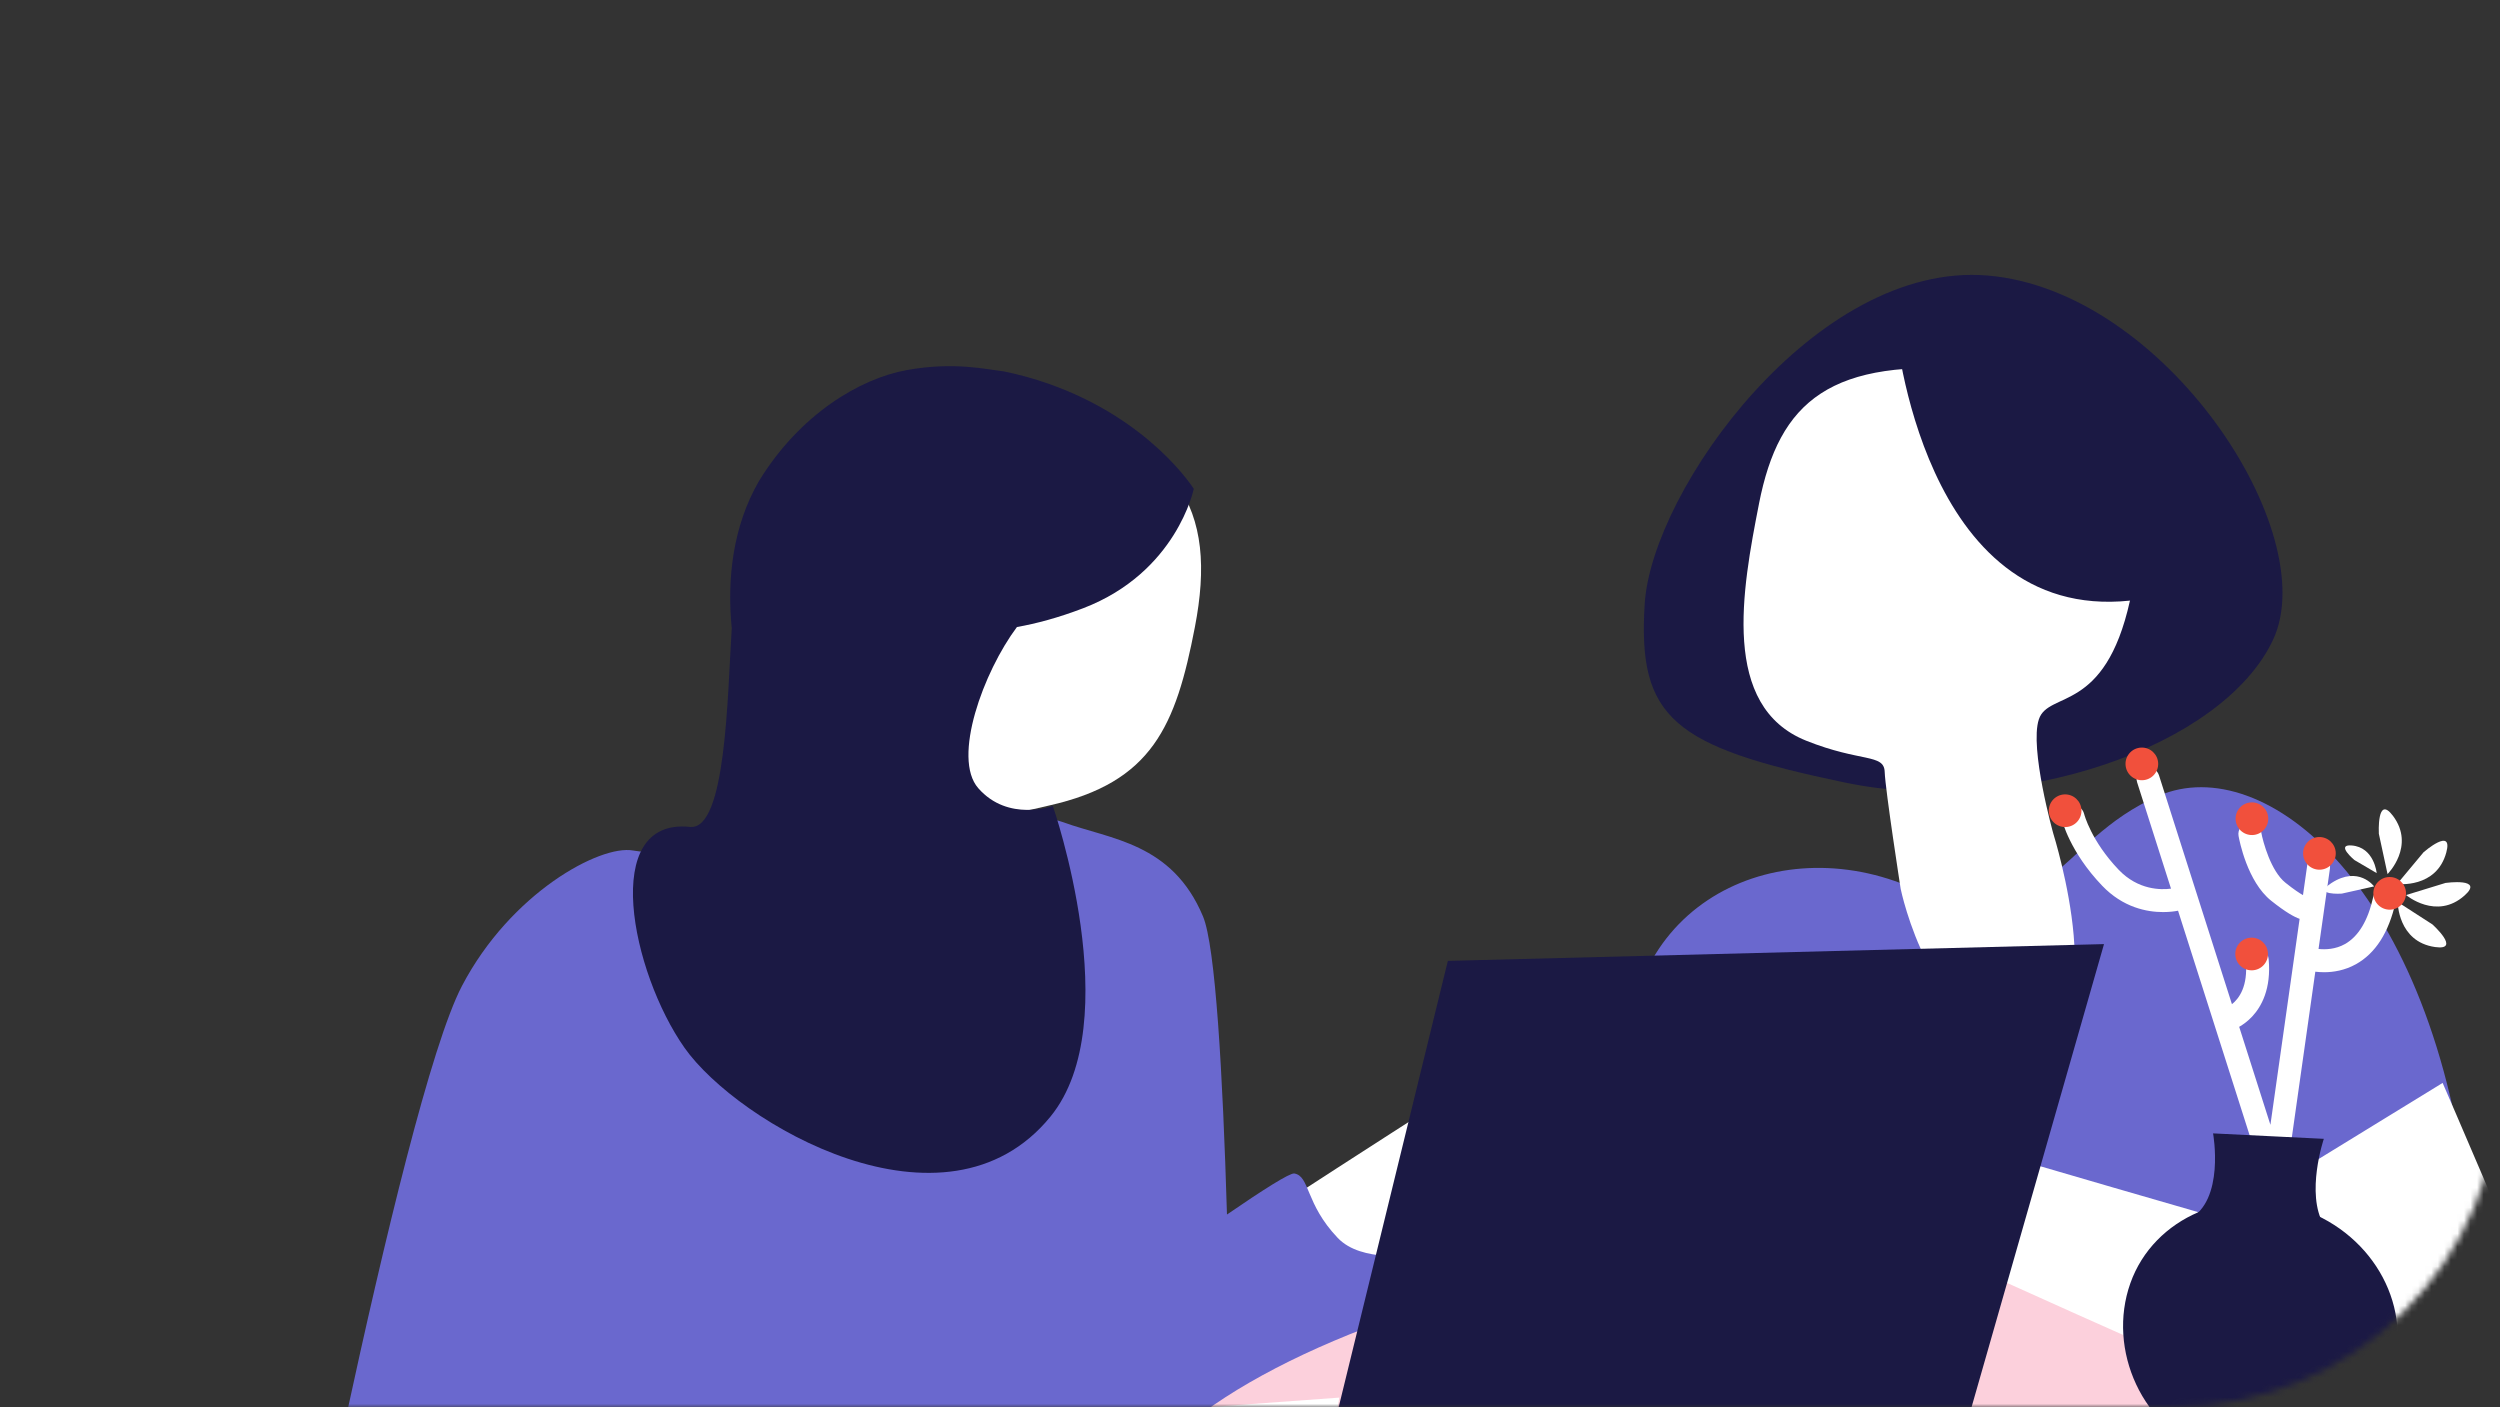 <svg width="382" height="215" viewBox="0 0 382 215" fill="none" xmlns="http://www.w3.org/2000/svg">
<rect x="0" y="0" width="382" height="215" fill="#333333" stroke="none"/>
<mask id="mask0_886_1970" style="mask-type:alpha" maskUnits="userSpaceOnUse" x="0" y="0" width="382" height="215">
<rect width="382" height="215" rx="50" fill="#F1503C"/>
</mask>
<g mask="url(#mask0_886_1970)">
<path d="M182.582 95.802C179.668 110.938 176.066 119.55 160.29 123.084C144.514 126.618 145.833 128.208 144.527 131.147C143.217 134.086 135 139.912 135 139.912L119.909 131.751C119.909 131.751 122.571 117.789 122.907 112.477C123.243 107.165 112.538 107.284 115.885 87.228C119.232 67.171 130.542 52.031 155.56 59.644C180.579 67.261 186.057 77.748 182.582 95.802Z" fill="white"/>
<path d="M161.111 239.498C161.111 239.498 163.365 242.662 156.585 241.092C149.806 239.519 143.804 236.495 142.885 232.012C141.954 227.521 138.645 222.767 155.424 210.846C172.221 198.929 220.275 168.215 220.275 168.215C220.275 168.215 218.268 167.203 218.74 162.495C219.212 157.787 222.389 154.861 222.389 154.861C222.389 154.861 225.771 158.714 224.265 157.081C222.759 155.444 225.022 152.106 232.168 154.066C239.309 156.027 238.497 150.906 238.633 160.913C238.777 170.92 237.289 173.361 232.402 177.329C227.506 181.293 184.858 218.45 184.858 218.45L180.013 223.43L161.107 239.493L161.111 239.498Z" fill="white"/>
<path d="M188.328 235.5C188.409 247.017 189.511 263.574 189.511 263.574L179.758 265.453L174.126 266.538L96.728 272.466L95.005 264.769L90.029 264.148L42 269.978C42 269.978 61.149 168.654 70.6 150.626C78.047 136.417 91.705 129.051 96.732 129.957C101.755 130.863 112.193 129.409 112.193 129.409L110.186 124.713L136.544 122.693L138.611 127.869C138.611 127.869 155.288 123.017 162.485 125.645C169.677 128.269 179.086 128.745 183.816 140.02C185.721 144.549 186.835 163.963 187.482 185.58C192.986 181.804 197.082 179.201 197.767 179.307C200.17 179.707 199.425 183.93 204.402 189.149C208.183 193.104 215.614 191.271 216.72 192.946C217.481 194.103 199.536 219.71 188.328 235.492V235.5Z" fill="#6A68CE"/>
<path d="M155.382 95.818C150.278 102.631 145.442 115.828 149.478 120.434C154.055 125.665 160.873 123.147 160.873 123.147C160.873 123.147 172.327 156.141 160.511 170.618C144.463 190.291 112.704 171.617 104.597 160.105C96.486 148.575 91.594 124.904 105.426 126.35C110.947 126.936 111.155 106.28 111.81 95.988C111.079 88.576 111.93 80.491 115.966 73.512C122.18 63.343 131.372 57.836 138.581 56.543C145.782 55.246 150.631 56.433 153.34 56.739C155.646 57.202 157.942 57.84 160.192 58.627C175.789 64.092 182.408 74.694 182.408 74.694C182.408 74.694 179.813 87.449 165.526 92.931C161.69 94.402 158.291 95.295 155.382 95.81V95.818Z" fill="#1B1944"/>
<path d="M271.796 249.602C271.796 243.682 252.444 196.684 248.892 167.369C245.506 139.432 270.074 126.507 291.54 135.387C313.007 144.267 313.807 128.485 329.901 121.578C346 114.672 371.937 135.392 377.305 184.725C382.673 234.058 378.198 276.484 363.89 285.364C349.582 294.244 272.566 256.347 272.566 256.347" fill="#6A68CE"/>
<path d="M322.347 293.152C407.206 293.152 476 269 476 239.213C476 209.426 407.206 185.27 322.347 185.27C237.489 185.27 168.695 209.422 168.695 239.213C168.695 269.004 237.489 293.152 322.347 293.152Z" fill="#FCD0DC"/>
<path d="M303.684 42.098C330.867 44.364 354.971 81.377 347.332 97.742C339.693 114.107 308.048 125.02 281.86 119.563C255.672 114.107 250.215 109.744 251.308 92.286C252.401 74.828 277.496 39.916 303.684 42.098Z" fill="#1B1944"/>
<path d="M373.235 165.473C373.235 165.473 386.118 195.171 388.615 202.082C391.107 208.997 391.856 216.044 388.41 219.425C384.965 222.819 382.639 228.488 362.456 220.424C342.27 212.361 287.5 187.337 287.5 187.337C287.5 187.337 287.746 189.697 283.301 191.968C278.857 194.248 274.442 193.112 274.442 193.112C274.442 193.112 272.124 202.077 271.537 204.344C270.95 206.619 266.688 206.526 264.336 199.062C261.984 191.603 261.699 181.098 270.499 175.238C279.295 169.373 282.315 169.301 288.635 171.359C294.951 173.422 352.342 189.978 352.342 189.978L348.067 180.915L373.235 165.469V165.473Z" fill="white"/>
<path d="M318.477 76.699L303.441 70.328C303.441 70.328 302.999 70.507 303.462 72.284C303.926 74.062 303.462 73.628 303.462 73.628L316.133 78.574C316.133 78.574 317.52 78.077 318.477 76.699Z" fill="#F04C3A"/>
<path d="M268.776 76.966C266.19 90.142 262.911 107.949 275.99 113.18C284.318 116.51 287.882 115.136 287.98 117.938C288.078 120.733 290.426 135.835 290.426 135.835C290.426 135.835 295.092 158.49 309.307 158.485C323.521 158.485 313.751 127.397 313.751 127.397C313.751 127.397 310.076 114.311 311.54 109.909C313.003 105.512 321.612 109.105 325.452 91.805C329.293 74.508 325.099 58.586 302.403 56.574C279.707 54.567 271.86 61.244 268.772 76.971" fill="white"/>
<path d="M373.703 134.904L367.65 136.762C367.65 136.762 372.282 140.671 376.586 136.83C379.666 134.087 373.703 134.908 373.703 134.908" fill="white"/>
<path d="M359.76 131.417L363.158 133.412C363.158 133.412 362.793 129.453 359.322 129.185C356.838 128.993 359.76 131.417 359.76 131.417Z" fill="white"/>
<path d="M370.33 130.212L366.28 135.073C366.28 135.073 372.295 135.817 373.796 130.25C374.876 126.269 370.33 130.212 370.33 130.212Z" fill="white"/>
<path d="M357.85 136.539L362.763 135.442C362.763 135.442 360.394 132.227 356.242 134.928C353.274 136.854 357.85 136.544 357.85 136.544" fill="white"/>
<path d="M371.691 141.262L366.37 137.83C366.37 137.83 366.365 143.89 372.073 144.707C376.157 145.294 371.686 141.262 371.686 141.262" fill="white"/>
<path d="M363.482 127.371L364.817 133.559C364.817 133.559 369.105 129.276 365.647 124.662C363.171 121.362 363.486 127.371 363.486 127.371" fill="white"/>
<path d="M361.019 221.882C360.845 221.942 360.662 221.967 360.487 221.967C359.743 221.967 359.054 221.491 358.816 220.747L346.536 182.224C346.732 182.344 346.953 182.424 347.191 182.458C347.272 182.467 347.357 182.475 347.438 182.475C348.297 182.475 349.05 181.842 349.173 180.966L349.373 179.566L362.159 219.679C362.452 220.602 361.942 221.589 361.019 221.882Z" fill="#FFFCEB"/>
<path d="M346.536 182.225C345.945 181.876 345.596 181.196 345.698 180.473L345.783 179.869L346.536 182.225Z" fill="#FFFCEB"/>
<path d="M366.042 137.873C365.009 142.491 362.967 145.677 359.981 147.335C358.271 148.284 356.54 148.556 355.128 148.556C354.635 148.556 354.184 148.522 353.78 148.475L349.373 179.568L349.173 180.967C349.05 181.843 348.297 182.477 347.438 182.477C347.357 182.477 347.272 182.468 347.191 182.46C346.953 182.426 346.732 182.345 346.536 182.226L345.783 179.87L332.806 139.157C332.305 139.255 331.505 139.365 330.518 139.365C328.051 139.365 324.398 138.676 321.199 135.325C316.265 130.166 315.091 125.39 315.044 125.191C314.823 124.246 315.406 123.302 316.35 123.081C317.29 122.86 318.239 123.443 318.46 124.383C318.468 124.417 319.506 128.478 323.734 132.901C326.737 136.044 330.254 135.98 331.73 135.784L326.55 119.534C326.256 118.611 326.767 117.625 327.69 117.327C328.613 117.034 329.599 117.544 329.893 118.467L341.041 153.442C342.151 152.558 343.512 150.674 343.155 146.859C343.066 145.893 343.772 145.039 344.737 144.945C345.707 144.852 346.558 145.566 346.647 146.531C347.076 151.107 345.524 153.834 344.142 155.314C343.453 156.054 342.738 156.56 342.147 156.9L346.919 171.874L351.381 140.399C350.607 140.131 349.288 139.429 347.034 137.63C343.389 134.721 342.181 128.448 342.053 127.742C341.883 126.79 342.517 125.88 343.47 125.709C344.422 125.539 345.337 126.173 345.507 127.126C345.647 127.904 346.022 129.401 346.638 130.928C347.255 132.45 348.114 134.003 349.224 134.887C350.53 135.933 351.385 136.486 351.896 136.775L352.542 132.212C352.678 131.251 353.571 130.587 354.528 130.719C355.485 130.855 356.153 131.744 356.017 132.701L354.273 145C355.294 145.111 356.842 145.077 358.314 144.248C360.368 143.087 361.819 140.684 362.618 137.103C362.831 136.159 363.775 135.568 364.715 135.776C365.659 135.989 366.255 136.928 366.042 137.873Z" fill="white"/>
<path d="M327.362 119.219C328.74 119.172 329.821 118.015 329.77 116.637C329.723 115.263 328.566 114.183 327.188 114.23C325.81 114.277 324.729 115.434 324.78 116.807C324.827 118.185 325.984 119.265 327.362 119.219Z" fill="#F1503C"/>
<path d="M344.18 127.594C345.558 127.547 346.638 126.39 346.587 125.012C346.541 123.638 345.384 122.558 344.006 122.605C342.627 122.652 341.547 123.809 341.598 125.182C341.645 126.56 342.802 127.64 344.18 127.594Z" fill="#F1503C"/>
<path d="M354.494 132.889C355.872 132.842 356.953 131.685 356.902 130.307C356.855 128.933 355.698 127.853 354.32 127.9C352.942 127.947 351.861 129.103 351.913 130.477C351.959 131.855 353.116 132.935 354.494 132.889Z" fill="#F1503C"/>
<path d="M365.23 138.998C366.608 138.951 367.688 137.794 367.637 136.416C367.59 135.043 366.433 133.962 365.055 134.009C363.677 134.056 362.597 135.213 362.648 136.587C362.695 137.964 363.852 139.045 365.23 138.998Z" fill="#F1503C"/>
<path d="M344.137 148.265C345.516 148.219 346.596 147.062 346.545 145.684C346.498 144.31 345.341 143.23 343.963 143.277C342.585 143.324 341.505 144.48 341.556 145.854C341.602 147.232 342.759 148.312 344.137 148.265Z" fill="#F1503C"/>
<path d="M315.64 126.373C317.018 126.326 318.098 125.169 318.047 123.791C318.001 122.418 316.844 121.337 315.466 121.384C314.087 121.431 313.007 122.588 313.058 123.962C313.105 125.339 314.262 126.42 315.64 126.373Z" fill="#F1503C"/>
<path d="M325.516 196.085C329.093 185.985 340.905 180.949 351.904 184.841C362.899 188.736 368.913 200.079 365.336 210.184C361.755 220.284 349.224 226.208 338.225 222.317C327.23 218.426 321.935 206.186 325.516 196.085Z" fill="#1B1944"/>
<path d="M334.397 186.347C340.037 183.527 338.157 173.18 338.157 173.18L355.081 174.013C355.081 174.013 352.261 182.366 355.081 187.172C357.901 191.986 350.381 194.805 350.381 194.805L334.397 186.347Z" fill="#1B1944"/>
<path d="M221.232 146.822L321.492 144.258L300.477 217.726L202.318 224.139L221.232 146.822Z" fill="#1B1944"/>
<path d="M147.385 217.727L204.644 213.555L202.828 224.14L147.385 217.727Z" fill="white"/>
<path d="M289.66 50.135C289.66 50.135 293.701 95.101 325.452 91.775C357.204 88.449 334.21 63.459 334.21 63.459L289.66 50.131V50.135Z" fill="#1B1944"/>
</g>
</svg>
